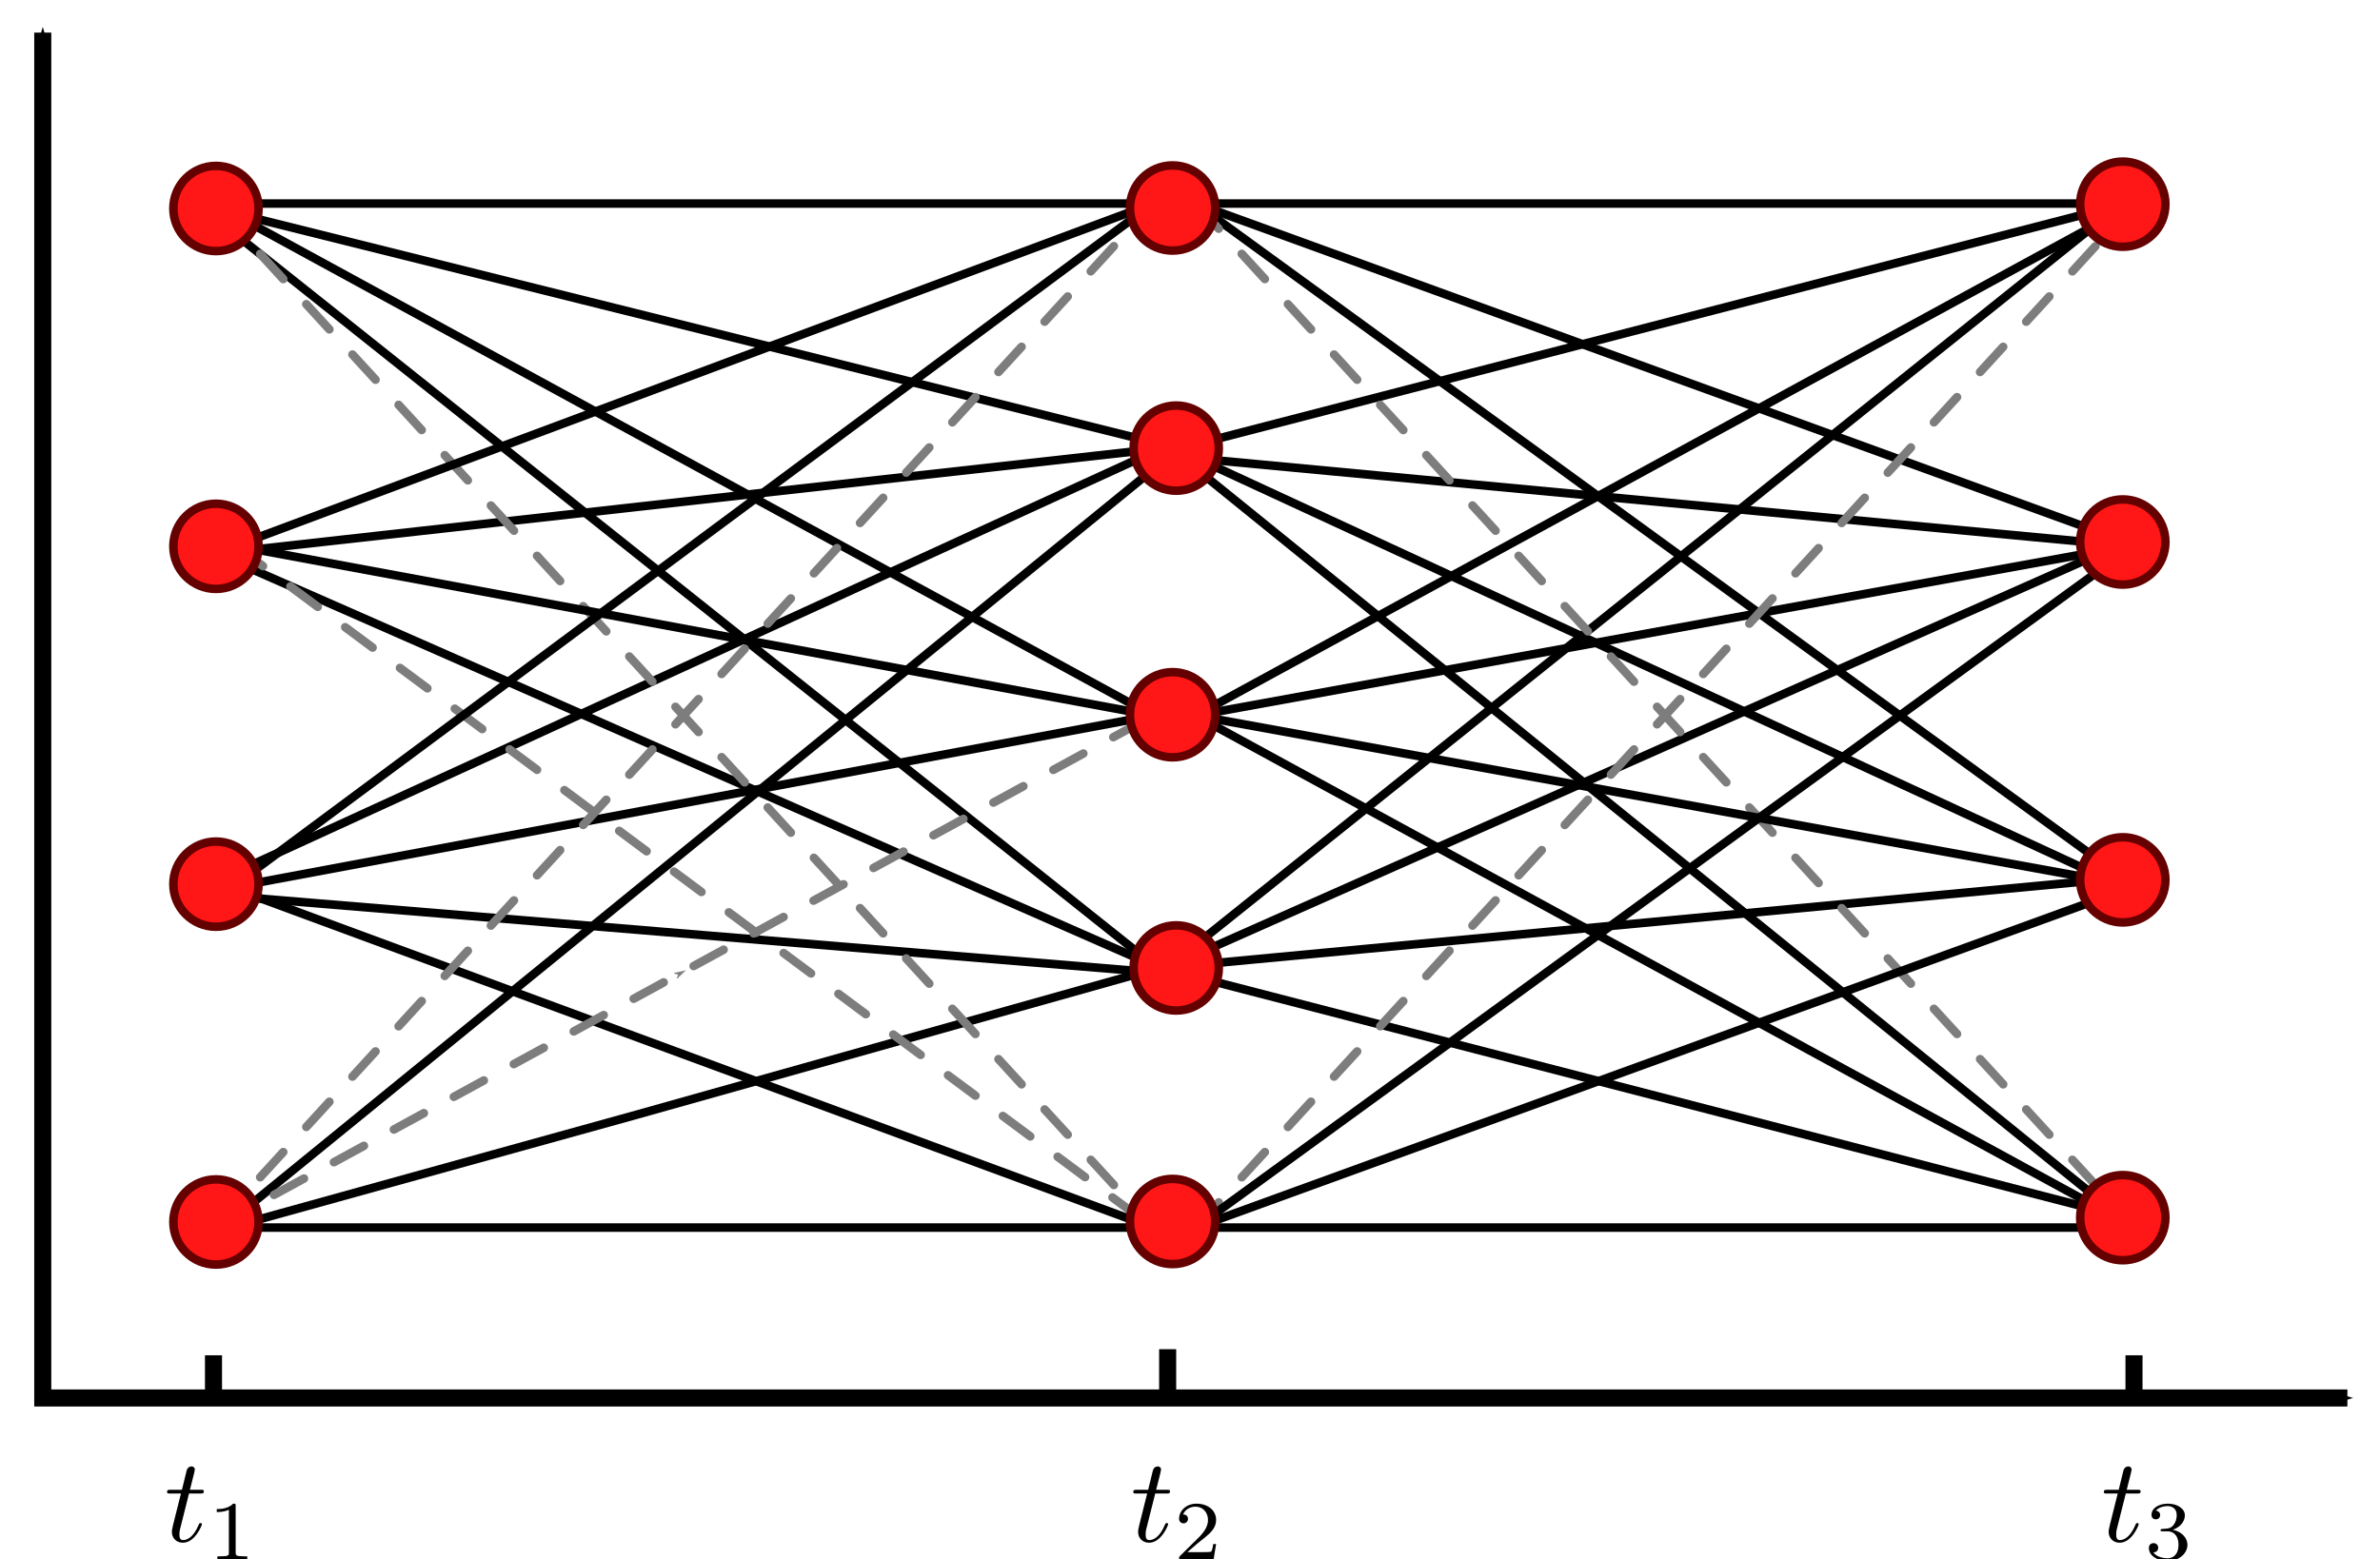 <?xml version="1.0" encoding="UTF-8" standalone="no"?>
<!-- Created with Inkscape (http://www.inkscape.org/) -->

<svg
   xmlns:dc="http://purl.org/dc/elements/1.1/"
   xmlns:cc="http://creativecommons.org/ns#"
   xmlns:rdf="http://www.w3.org/1999/02/22-rdf-syntax-ns#"
   xmlns:svg="http://www.w3.org/2000/svg"
   xmlns="http://www.w3.org/2000/svg"
   xmlns:sodipodi="http://sodipodi.sourceforge.net/DTD/sodipodi-0.dtd"
   xmlns:inkscape="http://www.inkscape.org/namespaces/inkscape"
   width="143.517"
   height="94.057"
   viewBox="0 0 143.517 94.057"
   id="svg2"
   version="1.1"
   inkscape:version="0.91 r13725"
   sodipodi:docname="dag_features.svg"
   inkscape:export-filename="/home/manteapi/Depot/gforge/fluidsculpting/images/dag_features.png"
   inkscape:export-xdpi="400"
   inkscape:export-ydpi="400">
  <sodipodi:namedview
     id="base"
     pagecolor="#ffffff"
     bordercolor="#666666"
     borderopacity="1.0"
     inkscape:pageopacity="1"
     inkscape:pageshadow="2"
     inkscape:zoom="2.7063672"
     inkscape:cx="62.630826"
     inkscape:cy="-3.0253652"
     inkscape:document-units="px"
     inkscape:current-layer="layer1"
     showgrid="false"
     fit-margin-top="0"
     fit-margin-left="0"
     fit-margin-right="0"
     fit-margin-bottom="0"
     inkscape:window-width="1615"
     inkscape:window-height="1026"
     inkscape:window-x="65"
     inkscape:window-y="24"
     inkscape:window-maximized="1"
     units="mm">
    <inkscape:grid
       snapvisiblegridlinesonly="true"
       enabled="true"
       visible="true"
       empspacing="5"
       originy="-702.452"
       originx="-264.903"
       id="grid3336"
       type="xygrid" />
  </sodipodi:namedview>
  <defs
     id="defs4">
    <marker
       style="overflow:visible"
       id="Arrow2Mstart"
       refX="0"
       refY="0"
       orient="auto"
       inkscape:stockid="Arrow2Mstart">
      <path
         transform="scale(0.6,0.6)"
         d="M 8.719,4.034 -2.207,0.016 8.719,-4.002 c -1.745,2.372 -1.735,5.617 -6e-7,8.035 z"
         style="fill-rule:evenodd;stroke-width:0.625;stroke-linejoin:round"
         id="path4219"
         inkscape:connector-curvature="0" />
    </marker>
    <marker
       inkscape:isstock="true"
       style="overflow:visible"
       id="marker7196"
       refX="0"
       refY="0"
       orient="auto"
       inkscape:stockid="Arrow1Mend">
      <path
         transform="matrix(-0.4,0,0,-0.4,-4,0)"
         style="fill:#000000;fill-opacity:1;fill-rule:evenodd;stroke:#000000;stroke-width:1pt;stroke-opacity:1"
         d="M 0,0 5,-5 -12.5,0 5,5 0,0 Z"
         id="path7198"
         inkscape:connector-curvature="0" />
    </marker>
    <marker
       inkscape:isstock="true"
       style="overflow:visible"
       id="marker7000"
       refX="0"
       refY="0"
       orient="auto"
       inkscape:stockid="Arrow1Mend">
      <path
         transform="matrix(-0.4,0,0,-0.4,-4,0)"
         style="fill:#000000;fill-opacity:1;fill-rule:evenodd;stroke:#000000;stroke-width:1pt;stroke-opacity:1"
         d="M 0,0 5,-5 -12.5,0 5,5 0,0 Z"
         id="path7002"
         inkscape:connector-curvature="0" />
    </marker>
    <marker
       inkscape:isstock="true"
       style="overflow:visible"
       id="marker6810"
       refX="0"
       refY="0"
       orient="auto"
       inkscape:stockid="Arrow1Mend">
      <path
         transform="matrix(-0.4,0,0,-0.4,-4,0)"
         style="fill:#000000;fill-opacity:1;fill-rule:evenodd;stroke:#000000;stroke-width:1pt;stroke-opacity:1"
         d="M 0,0 5,-5 -12.5,0 5,5 0,0 Z"
         id="path6812"
         inkscape:connector-curvature="0" />
    </marker>
    <marker
       inkscape:isstock="true"
       style="overflow:visible"
       id="marker6626"
       refX="0"
       refY="0"
       orient="auto"
       inkscape:stockid="Arrow1Mend">
      <path
         transform="matrix(-0.4,0,0,-0.4,-4,0)"
         style="fill:#000000;fill-opacity:1;fill-rule:evenodd;stroke:#000000;stroke-width:1pt;stroke-opacity:1"
         d="M 0,0 5,-5 -12.5,0 5,5 0,0 Z"
         id="path6628"
         inkscape:connector-curvature="0" />
    </marker>
    <marker
       inkscape:isstock="true"
       style="overflow:visible"
       id="marker6448"
       refX="0"
       refY="0"
       orient="auto"
       inkscape:stockid="Arrow1Mend">
      <path
         transform="matrix(-0.4,0,0,-0.4,-4,0)"
         style="fill:#000000;fill-opacity:1;fill-rule:evenodd;stroke:#000000;stroke-width:1pt;stroke-opacity:1"
         d="M 0,0 5,-5 -12.5,0 5,5 0,0 Z"
         id="path6450"
         inkscape:connector-curvature="0" />
    </marker>
    <marker
       inkscape:isstock="true"
       style="overflow:visible"
       id="marker6276"
       refX="0"
       refY="0"
       orient="auto"
       inkscape:stockid="Arrow1Mend">
      <path
         transform="matrix(-0.4,0,0,-0.4,-4,0)"
         style="fill:#000000;fill-opacity:1;fill-rule:evenodd;stroke:#000000;stroke-width:1pt;stroke-opacity:1"
         d="M 0,0 5,-5 -12.5,0 5,5 0,0 Z"
         id="path6278"
         inkscape:connector-curvature="0" />
    </marker>
    <marker
       inkscape:isstock="true"
       style="overflow:visible"
       id="marker6110"
       refX="0"
       refY="0"
       orient="auto"
       inkscape:stockid="Arrow1Mend">
      <path
         transform="matrix(-0.4,0,0,-0.4,-4,0)"
         style="fill:#000000;fill-opacity:1;fill-rule:evenodd;stroke:#000000;stroke-width:1pt;stroke-opacity:1"
         d="M 0,0 5,-5 -12.5,0 5,5 0,0 Z"
         id="path6112"
         inkscape:connector-curvature="0" />
    </marker>
    <marker
       inkscape:isstock="true"
       style="overflow:visible"
       id="marker5950"
       refX="0"
       refY="0"
       orient="auto"
       inkscape:stockid="Arrow1Mend">
      <path
         transform="matrix(-0.4,0,0,-0.4,-4,0)"
         style="fill:#000000;fill-opacity:1;fill-rule:evenodd;stroke:#000000;stroke-width:1pt;stroke-opacity:1"
         d="M 0,0 5,-5 -12.5,0 5,5 0,0 Z"
         id="path5952"
         inkscape:connector-curvature="0" />
    </marker>
    <marker
       inkscape:isstock="true"
       style="overflow:visible"
       id="marker5796"
       refX="0"
       refY="0"
       orient="auto"
       inkscape:stockid="Arrow1Mend">
      <path
         transform="matrix(-0.4,0,0,-0.4,-4,0)"
         style="fill:#000000;fill-opacity:1;fill-rule:evenodd;stroke:#000000;stroke-width:1pt;stroke-opacity:1"
         d="M 0,0 5,-5 -12.5,0 5,5 0,0 Z"
         id="path5798"
         inkscape:connector-curvature="0" />
    </marker>
    <marker
       inkscape:isstock="true"
       style="overflow:visible"
       id="marker5648"
       refX="0"
       refY="0"
       orient="auto"
       inkscape:stockid="Arrow1Mend">
      <path
         transform="matrix(-0.4,0,0,-0.4,-4,0)"
         style="fill:#000000;fill-opacity:1;fill-rule:evenodd;stroke:#000000;stroke-width:1pt;stroke-opacity:1"
         d="M 0,0 5,-5 -12.5,0 5,5 0,0 Z"
         id="path5650"
         inkscape:connector-curvature="0" />
    </marker>
    <marker
       inkscape:isstock="true"
       style="overflow:visible"
       id="marker5506"
       refX="0"
       refY="0"
       orient="auto"
       inkscape:stockid="Arrow1Mend">
      <path
         transform="matrix(-0.4,0,0,-0.4,-4,0)"
         style="fill:#000000;fill-opacity:1;fill-rule:evenodd;stroke:#000000;stroke-width:1pt;stroke-opacity:1"
         d="M 0,0 5,-5 -12.5,0 5,5 0,0 Z"
         id="path5508"
         inkscape:connector-curvature="0" />
    </marker>
    <marker
       inkscape:isstock="true"
       style="overflow:visible"
       id="marker5370"
       refX="0"
       refY="0"
       orient="auto"
       inkscape:stockid="Arrow1Mend">
      <path
         transform="matrix(-0.4,0,0,-0.4,-4,0)"
         style="fill:#000000;fill-opacity:1;fill-rule:evenodd;stroke:#000000;stroke-width:1pt;stroke-opacity:1"
         d="M 0,0 5,-5 -12.5,0 5,5 0,0 Z"
         id="path5372"
         inkscape:connector-curvature="0" />
    </marker>
    <marker
       inkscape:isstock="true"
       style="overflow:visible"
       id="marker5240"
       refX="0"
       refY="0"
       orient="auto"
       inkscape:stockid="Arrow1Mend">
      <path
         transform="matrix(-0.4,0,0,-0.4,-4,0)"
         style="fill:#000000;fill-opacity:1;fill-rule:evenodd;stroke:#000000;stroke-width:1pt;stroke-opacity:1"
         d="M 0,0 5,-5 -12.5,0 5,5 0,0 Z"
         id="path5242"
         inkscape:connector-curvature="0" />
    </marker>
    <marker
       inkscape:isstock="true"
       style="overflow:visible"
       id="marker5116"
       refX="0"
       refY="0"
       orient="auto"
       inkscape:stockid="Arrow1Mend">
      <path
         transform="matrix(-0.4,0,0,-0.4,-4,0)"
         style="fill:#000000;fill-opacity:1;fill-rule:evenodd;stroke:#000000;stroke-width:1pt;stroke-opacity:1"
         d="M 0,0 5,-5 -12.5,0 5,5 0,0 Z"
         id="path5118"
         inkscape:connector-curvature="0" />
    </marker>
    <marker
       inkscape:isstock="true"
       style="overflow:visible"
       id="marker4998"
       refX="0"
       refY="0"
       orient="auto"
       inkscape:stockid="Arrow1Mend">
      <path
         transform="matrix(-0.4,0,0,-0.4,-4,0)"
         style="fill:#000000;fill-opacity:1;fill-rule:evenodd;stroke:#000000;stroke-width:1pt;stroke-opacity:1"
         d="M 0,0 5,-5 -12.5,0 5,5 0,0 Z"
         id="path5000"
         inkscape:connector-curvature="0" />
    </marker>
    <marker
       inkscape:isstock="true"
       style="overflow:visible"
       id="marker4886"
       refX="0"
       refY="0"
       orient="auto"
       inkscape:stockid="Arrow1Mend">
      <path
         transform="matrix(-0.4,0,0,-0.4,-4,0)"
         style="fill:#000000;fill-opacity:1;fill-rule:evenodd;stroke:#000000;stroke-width:1pt;stroke-opacity:1"
         d="M 0,0 5,-5 -12.5,0 5,5 0,0 Z"
         id="path4888"
         inkscape:connector-curvature="0" />
    </marker>
    <marker
       inkscape:isstock="true"
       style="overflow:visible"
       id="marker4780"
       refX="0"
       refY="0"
       orient="auto"
       inkscape:stockid="Arrow1Mend">
      <path
         transform="matrix(-0.4,0,0,-0.4,-4,0)"
         style="fill:#000000;fill-opacity:1;fill-rule:evenodd;stroke:#000000;stroke-width:1pt;stroke-opacity:1"
         d="M 0,0 5,-5 -12.5,0 5,5 0,0 Z"
         id="path4782"
         inkscape:connector-curvature="0" />
    </marker>
    <marker
       inkscape:isstock="true"
       style="overflow:visible"
       id="marker4680"
       refX="0"
       refY="0"
       orient="auto"
       inkscape:stockid="Arrow1Mend">
      <path
         transform="matrix(-0.4,0,0,-0.4,-4,0)"
         style="fill:#000000;fill-opacity:1;fill-rule:evenodd;stroke:#000000;stroke-width:1pt;stroke-opacity:1"
         d="M 0,0 5,-5 -12.5,0 5,5 0,0 Z"
         id="path4682"
         inkscape:connector-curvature="0" />
    </marker>
    <marker
       inkscape:isstock="true"
       style="overflow:visible"
       id="marker4586"
       refX="0"
       refY="0"
       orient="auto"
       inkscape:stockid="Arrow1Mend">
      <path
         transform="matrix(-0.4,0,0,-0.4,-4,0)"
         style="fill:#000000;fill-opacity:1;fill-rule:evenodd;stroke:#000000;stroke-width:1pt;stroke-opacity:1"
         d="M 0,0 5,-5 -12.5,0 5,5 0,0 Z"
         id="path4588"
         inkscape:connector-curvature="0" />
    </marker>
    <marker
       inkscape:isstock="true"
       style="overflow:visible"
       id="marker4498"
       refX="0"
       refY="0"
       orient="auto"
       inkscape:stockid="Arrow1Mend">
      <path
         transform="matrix(-0.4,0,0,-0.4,-4,0)"
         style="fill:#000000;fill-opacity:1;fill-rule:evenodd;stroke:#000000;stroke-width:1pt;stroke-opacity:1"
         d="M 0,0 5,-5 -12.5,0 5,5 0,0 Z"
         id="path4500"
         inkscape:connector-curvature="0" />
    </marker>
    <marker
       inkscape:isstock="true"
       style="overflow:visible"
       id="marker4416"
       refX="0"
       refY="0"
       orient="auto"
       inkscape:stockid="Arrow1Mend">
      <path
         transform="matrix(-0.4,0,0,-0.4,-4,0)"
         style="fill:#000000;fill-opacity:1;fill-rule:evenodd;stroke:#000000;stroke-width:1pt;stroke-opacity:1"
         d="M 0,0 5,-5 -12.5,0 5,5 0,0 Z"
         id="path4418"
         inkscape:connector-curvature="0" />
    </marker>
    <marker
       inkscape:isstock="true"
       style="overflow:visible"
       id="marker4340"
       refX="0"
       refY="0"
       orient="auto"
       inkscape:stockid="Arrow1Mend">
      <path
         transform="matrix(-0.4,0,0,-0.4,-4,0)"
         style="fill:#000000;fill-opacity:1;fill-rule:evenodd;stroke:#000000;stroke-width:1pt;stroke-opacity:1"
         d="M 0,0 5,-5 -12.5,0 5,5 0,0 Z"
         id="path4342"
         inkscape:connector-curvature="0" />
    </marker>
    <marker
       inkscape:isstock="true"
       style="overflow:visible"
       id="marker4270"
       refX="0"
       refY="0"
       orient="auto"
       inkscape:stockid="Arrow1Mend">
      <path
         transform="matrix(-0.4,0,0,-0.4,-4,0)"
         style="fill:#000000;fill-opacity:1;fill-rule:evenodd;stroke:#000000;stroke-width:1pt;stroke-opacity:1"
         d="M 0,0 5,-5 -12.5,0 5,5 0,0 Z"
         id="path4272"
         inkscape:connector-curvature="0" />
    </marker>
    <marker
       inkscape:collect="always"
       inkscape:stockid="Arrow1Mend"
       orient="auto"
       refY="0"
       refX="0"
       id="marker4737"
       style="overflow:visible"
       inkscape:isstock="true">
      <path
         inkscape:connector-curvature="0"
         id="path4739"
         d="M 0,0 5,-5 -12.5,0 5,5 0,0 Z"
         style="fill:#000000;fill-opacity:1;fill-rule:evenodd;stroke:#000000;stroke-width:1pt;stroke-opacity:1"
         transform="matrix(-0.4,0,0,-0.4,-4,0)" />
    </marker>
    <marker
       inkscape:isstock="true"
       style="overflow:visible"
       id="marker4514"
       refX="0"
       refY="0"
       orient="auto"
       inkscape:stockid="Arrow1Lend">
      <path
         inkscape:connector-curvature="0"
         transform="matrix(-0.8,0,0,-0.8,-10,0)"
         style="fill:#000000;fill-opacity:1;fill-rule:evenodd;stroke:#000000;stroke-width:1pt;stroke-opacity:1"
         d="M 0,0 5,-5 -12.5,0 5,5 0,0 Z"
         id="path4516" />
    </marker>
    <marker
       inkscape:isstock="true"
       style="overflow:visible"
       id="Arrow1Mstart"
       refX="0"
       refY="0"
       orient="auto"
       inkscape:stockid="Arrow1Mstart">
      <path
         inkscape:connector-curvature="0"
         transform="matrix(0.4,0,0,0.4,4,0)"
         style="fill:#000000;fill-opacity:1;fill-rule:evenodd;stroke:#000000;stroke-width:1pt;stroke-opacity:1"
         d="M 0,0 5,-5 -12.5,0 5,5 0,0 Z"
         id="path4150" />
    </marker>
    <marker
       inkscape:isstock="true"
       style="overflow:visible"
       id="Arrow1Lend"
       refX="0"
       refY="0"
       orient="auto"
       inkscape:stockid="Arrow1Lend">
      <path
         inkscape:connector-curvature="0"
         transform="matrix(-0.8,0,0,-0.8,-10,0)"
         style="fill:#000000;fill-opacity:1;fill-rule:evenodd;stroke:#000000;stroke-width:1pt;stroke-opacity:1"
         d="M 0,0 5,-5 -12.5,0 5,5 0,0 Z"
         id="path4147" />
    </marker>
    <marker
       inkscape:isstock="true"
       style="overflow:visible"
       id="Arrow1Lstart"
       refX="0"
       refY="0"
       orient="auto"
       inkscape:stockid="Arrow1Lstart">
      <path
         inkscape:connector-curvature="0"
         transform="matrix(0.8,0,0,0.8,10,0)"
         style="fill:#000000;fill-opacity:1;fill-rule:evenodd;stroke:#000000;stroke-width:1pt;stroke-opacity:1"
         d="M 0,0 5,-5 -12.5,0 5,5 0,0 Z"
         id="path4144" />
    </marker>
    <marker
       inkscape:stockid="Arrow1Mend"
       orient="auto"
       refY="0"
       refX="0"
       id="marker4737-6"
       style="overflow:visible"
       inkscape:isstock="true">
      <path
         id="path4739-8"
         d="M 0,0 5,-5 -12.5,0 5,5 0,0 Z"
         style="fill:#000000;fill-opacity:1;fill-rule:evenodd;stroke:#000000;stroke-width:1pt;stroke-opacity:1"
         transform="matrix(-0.4,0,0,-0.4,-4,0)"
         inkscape:connector-curvature="0" />
    </marker>
    <marker
       inkscape:isstock="true"
       style="overflow:visible"
       id="Arrow1Mstart-3"
       refX="0"
       refY="0"
       orient="auto"
       inkscape:stockid="Arrow1Mstart">
      <path
         transform="matrix(0.4,0,0,0.4,4,0)"
         style="fill:#000000;fill-opacity:1;fill-rule:evenodd;stroke:#000000;stroke-width:1pt;stroke-opacity:1"
         d="M 0,0 5,-5 -12.5,0 5,5 0,0 Z"
         id="path4150-9"
         inkscape:connector-curvature="0" />
    </marker>
    <marker
       inkscape:isstock="true"
       style="overflow:visible"
       id="Arrow1Mstart-38"
       refX="0"
       refY="0"
       orient="auto"
       inkscape:stockid="Arrow1Mstart">
      <path
         inkscape:connector-curvature="0"
         transform="matrix(0.4,0,0,0.4,4,0)"
         style="fill:#000000;fill-opacity:1;fill-rule:evenodd;stroke:#000000;stroke-width:1pt;stroke-opacity:1"
         d="M 0,0 5,-5 -12.5,0 5,5 0,0 Z"
         id="path4150-6" />
    </marker>
    <marker
       inkscape:collect="always"
       inkscape:isstock="true"
       style="overflow:visible"
       id="Arrow1Mend-2"
       refX="0"
       refY="0"
       orient="auto"
       inkscape:stockid="Arrow1Mend">
      <path
         inkscape:connector-curvature="0"
         transform="matrix(-0.4,0,0,-0.4,-4,0)"
         style="fill:#000000;fill-opacity:1;fill-rule:evenodd;stroke:#000000;stroke-width:1pt;stroke-opacity:1"
         d="M 0,0 5,-5 -12.5,0 5,5 0,0 Z"
         id="path4153-1" />
    </marker>
    <marker
       inkscape:collect="always"
       inkscape:isstock="true"
       style="overflow:visible"
       id="Arrow1Mend-2m"
       refX="0"
       refY="0"
       orient="auto"
       inkscape:stockid="Arrow1Mend-2m">
      <path
         inkscape:connector-curvature="0"
         transform="matrix(-0.4,0,0,-0.4,-4,0)"
         style="fill:#7d7d7d;fill-opacity:1;fill-rule:evenodd;stroke:#7d7d7d;stroke-width:1pt;stroke-opacity:1"
         d="M 0,0 5,-5 -12.5,0 5,5 0,0 Z"
         id="path4495" />
    </marker>
    <marker
       inkscape:isstock="true"
       style="overflow:visible"
       id="marker43406"
       refX="0"
       refY="0"
       orient="auto"
       inkscape:stockid="marker43406">
      <path
         transform="matrix(-0.4,0,0,-0.4,-4,0)"
         style="fill:#7d7d7d;fill-opacity:1;fill-rule:evenodd;stroke:#7d7d7d;stroke-width:1pt;stroke-opacity:1"
         d="M 0,0 5,-5 -12.5,0 5,5 0,0 Z"
         id="path4498"
         inkscape:connector-curvature="0" />
    </marker>
    <marker
       inkscape:collect="always"
       inkscape:isstock="true"
       style="overflow:visible"
       id="Arrow1Mend-2T"
       refX="0"
       refY="0"
       orient="auto"
       inkscape:stockid="Arrow1Mend-2T">
      <path
         inkscape:connector-curvature="0"
         transform="matrix(-0.4,0,0,-0.4,-4,0)"
         style="fill:#7d7d7d;fill-opacity:1;fill-rule:evenodd;stroke:#7d7d7d;stroke-width:1pt;stroke-opacity:1"
         d="M 0,0 5,-5 -12.5,0 5,5 0,0 Z"
         id="path4501" />
    </marker>
    <marker
       inkscape:isstock="true"
       style="overflow:visible"
       id="marker4780i"
       refX="0"
       refY="0"
       orient="auto"
       inkscape:stockid="marker4780i">
      <path
         transform="matrix(-0.4,0,0,-0.4,-4,0)"
         style="fill:#7d7d7d;fill-opacity:1;fill-rule:evenodd;stroke:#7d7d7d;stroke-width:1pt;stroke-opacity:1"
         d="M 0,0 5,-5 -12.5,0 5,5 0,0 Z"
         id="path4504"
         inkscape:connector-curvature="0" />
    </marker>
    <marker
       inkscape:collect="always"
       inkscape:isstock="true"
       style="overflow:visible"
       id="Arrow1Mend-2J"
       refX="0"
       refY="0"
       orient="auto"
       inkscape:stockid="Arrow1Mend-2J">
      <path
         inkscape:connector-curvature="0"
         transform="matrix(-0.4,0,0,-0.4,-4,0)"
         style="fill:#7d7d7d;fill-opacity:1;fill-rule:evenodd;stroke:#7d7d7d;stroke-width:1pt;stroke-opacity:1"
         d="M 0,0 5,-5 -12.5,0 5,5 0,0 Z"
         id="path4507" />
    </marker>
    <marker
       inkscape:collect="always"
       inkscape:isstock="true"
       style="overflow:visible"
       id="Arrow1Mend-20"
       refX="0"
       refY="0"
       orient="auto"
       inkscape:stockid="Arrow1Mend-20">
      <path
         inkscape:connector-curvature="0"
         transform="matrix(-0.4,0,0,-0.4,-4,0)"
         style="fill:#7d7d7d;fill-opacity:1;fill-rule:evenodd;stroke:#7d7d7d;stroke-width:1pt;stroke-opacity:1"
         d="M 0,0 5,-5 -12.5,0 5,5 0,0 Z"
         id="path4800" />
    </marker>
  </defs>
  <g
     transform="translate(-264.903,-255.853)"
     id="layer1"
     inkscape:groupmode="layer"
     inkscape:label="Layer 1">
    <g
       id="g4173">
      <path
         sodipodi:nodetypes="ccc"
         style="fill:none;stroke:#000000;stroke-width:0.515;stroke-linecap:butt;stroke-linejoin:miter;stroke-miterlimit:4;stroke-dasharray:none;stroke-opacity:1;marker-mid:url(#Arrow1Mend-2)"
         d="m 12.748,11.878 24.305,6.057 33.522,8.354"
         id="path4139"
         inkscape:connector-curvature="0"
         transform="translate(265.068,256.533)" />
      <path
         sodipodi:nodetypes="ccc"
         style="fill:none;stroke:#000000;stroke-width:0.515;stroke-linecap:butt;stroke-linejoin:miter;stroke-miterlimit:4;stroke-dasharray:none;stroke-opacity:1;marker-mid:url(#Arrow1Mend-2)"
         d="M 12.563,32.754 25.114,31.355 70.574,26.288"
         id="path4141"
         inkscape:connector-curvature="0"
         transform="translate(265.068,256.533)" />
      <path
         sodipodi:nodetypes="ccc"
         style="fill:none;stroke:#000000;stroke-width:0.515;stroke-linecap:butt;stroke-linejoin:miter;stroke-miterlimit:4;stroke-dasharray:none;stroke-opacity:1;marker-mid:url(#Arrow1Mend-2)"
         d="M 12.748,52.523 59.039,31.318 70.02,26.288"
         id="path4143"
         inkscape:connector-curvature="0"
         transform="translate(265.068,256.533)" />
      <path
         sodipodi:nodetypes="ccc"
         style="fill:none;stroke:#000000;stroke-width:0.515;stroke-linecap:butt;stroke-linejoin:miter;stroke-miterlimit:4;stroke-dasharray:none;stroke-opacity:1;marker-mid:url(#Arrow1Mend-2)"
         d="M 12.748,73.769 62.209,33.473 70.574,26.658"
         id="path4145"
         inkscape:connector-curvature="0"
         transform="translate(265.068,256.533)" />
      <path
         sodipodi:nodetypes="ccc"
         style="fill:none;stroke:#000000;stroke-width:0.515;stroke-linecap:butt;stroke-linejoin:miter;stroke-miterlimit:4;stroke-dasharray:none;stroke-opacity:1;marker-mid:url(#Arrow1Mend-2)"
         d="m 12.193,73.769 26.046,-7.219 32.15,-9.039"
         id="path4148"
         inkscape:connector-curvature="0"
         transform="translate(265.068,256.533)" />
      <path
         sodipodi:nodetypes="ccc"
         style="fill:none;stroke:#000000;stroke-width:0.515;stroke-linecap:butt;stroke-linejoin:miter;stroke-miterlimit:4;stroke-dasharray:none;stroke-opacity:1;marker-mid:url(#Arrow1Mend-2)"
         d="m 12.378,53.262 27.325,2.255 30.872,2.548"
         id="path4151"
         inkscape:connector-curvature="0"
         transform="translate(265.068,256.533)" />
      <path
         sodipodi:nodetypes="ccc"
         style="fill:none;stroke:#000000;stroke-width:0.515;stroke-linecap:butt;stroke-linejoin:miter;stroke-miterlimit:4;stroke-dasharray:none;stroke-opacity:1;marker-mid:url(#Arrow1Mend-2)"
         d="m 12.563,32.57 14.323,6.295 43.688,19.2"
         id="path4153"
         inkscape:connector-curvature="0"
         transform="translate(265.068,256.533)" />
      <path
         sodipodi:nodetypes="ccc"
         style="fill:none;stroke:#000000;stroke-width:0.515;stroke-linecap:butt;stroke-linejoin:miter;stroke-miterlimit:4;stroke-dasharray:none;stroke-opacity:1;marker-mid:url(#Arrow1Mend-2)"
         d="m 12.748,12.432 49.164,39.141 7.923,6.308"
         id="path4155"
         inkscape:connector-curvature="0"
         transform="translate(265.068,256.533)" />
      <path
         style="fill:none;stroke:#000000;stroke-width:0.515;stroke-linecap:butt;stroke-linejoin:miter;stroke-miterlimit:4;stroke-dasharray:none;stroke-opacity:1;marker-mid:url(#Arrow1Mend-2)"
         d="M 127.662,11.693 70.574,26.473"
         id="path4157"
         inkscape:connector-curvature="0"
         transform="translate(265.068,256.533)" />
      <path
         sodipodi:nodetypes="ccc"
         style="fill:none;stroke:#000000;stroke-width:0.515;stroke-linecap:butt;stroke-linejoin:miter;stroke-miterlimit:4;stroke-dasharray:none;stroke-opacity:1;marker-mid:url(#Arrow1Mstart-38)"
         d="M 127.662,32.2 82.93,28.002 70.574,26.842"
         id="path4159"
         inkscape:connector-curvature="0"
         transform="translate(265.068,256.533)" />
      <path
         sodipodi:nodetypes="ccc"
         style="fill:none;stroke:#000000;stroke-width:0.515;stroke-linecap:butt;stroke-linejoin:miter;stroke-miterlimit:4;stroke-dasharray:none;stroke-opacity:1;marker-mid:url(#Arrow1Mstart-38)"
         d="M 127.662,52.707 83.1,32.096 70.944,26.473"
         id="path4161"
         inkscape:connector-curvature="0"
         transform="translate(265.068,256.533)" />
      <path
         sodipodi:nodetypes="ccc"
         style="fill:none;stroke:#000000;stroke-width:0.515;stroke-linecap:butt;stroke-linejoin:miter;stroke-miterlimit:4;stroke-dasharray:none;stroke-opacity:1;marker-mid:url(#Arrow1Mstart-38)"
         d="M 127.847,72.845 80.129,34.209 70.574,26.473"
         id="path4163"
         inkscape:connector-curvature="0"
         transform="translate(265.068,256.533)" />
      <path
         style="fill:none;stroke:#000000;stroke-width:0.515;stroke-linecap:butt;stroke-linejoin:miter;stroke-miterlimit:4;stroke-dasharray:none;stroke-opacity:1;marker-mid:url(#Arrow1Mend-2)"
         d="m 69.835,57.696 35.749,9.251 22.078,5.713"
         id="path4165"
         inkscape:connector-curvature="0"
         transform="translate(265.068,256.533)"
         sodipodi:nodetypes="ccc" />
      <path
         style="fill:none;stroke:#000000;stroke-width:0.515;stroke-linecap:butt;stroke-linejoin:miter;stroke-miterlimit:4;stroke-dasharray:none;stroke-opacity:1;marker-mid:url(#Arrow1Mstart-38)"
         d="M 127.108,52.338 82.411,56.533 70.02,57.696"
         id="path4167"
         inkscape:connector-curvature="0"
         transform="translate(265.068,256.533)"
         sodipodi:nodetypes="ccc" />
      <path
         sodipodi:nodetypes="ccc"
         style="fill:none;stroke:#000000;stroke-width:0.515;stroke-linecap:butt;stroke-linejoin:miter;stroke-miterlimit:4;stroke-dasharray:none;stroke-opacity:1;marker-mid:url(#Arrow1Mstart-38)"
         d="M 128.031,32.015 82.148,52.375 70.574,57.511"
         id="path4169"
         inkscape:connector-curvature="0"
         transform="translate(265.068,256.533)" />
      <path
         sodipodi:nodetypes="ccc"
         style="fill:none;stroke:#000000;stroke-width:0.515;stroke-linecap:butt;stroke-linejoin:miter;stroke-miterlimit:4;stroke-dasharray:none;stroke-opacity:1;marker-mid:url(#Arrow1Mstart-38)"
         d="M 127.662,11.693 78.313,51.204 70.205,57.696"
         id="path4171"
         inkscape:connector-curvature="0"
         transform="translate(265.068,256.533)" />
    </g>
    <path
       sodipodi:nodetypes="ccc"
       inkscape:connector-curvature="0"
       id="path6558"
       d="m 277.809,268.13 28.309,0 28.309,0"
       style="fill:none;stroke:#000000;stroke-width:0.515;stroke-linecap:butt;stroke-linejoin:miter;stroke-miterlimit:4;stroke-dasharray:none;stroke-opacity:1;marker-mid:url(#marker7000)" />
    <path
       sodipodi:nodetypes="ccc"
       inkscape:connector-curvature="0"
       id="path6560"
       d="m 277.809,268.13 28.309,15.441 28.309,15.441"
       style="fill:none;stroke:#000000;stroke-width:0.515;stroke-linecap:butt;stroke-linejoin:miter;stroke-miterlimit:4;stroke-dasharray:none;stroke-opacity:1;marker-mid:url(#marker6810)" />
    <path
       sodipodi:nodetypes="ccc"
       inkscape:connector-curvature="0"
       id="path6562"
       d="m 277.809,268.13 28.309,30.883 28.309,30.883"
       style="fill:none;stroke:#7d7d7d;stroke-width:0.515;stroke-linecap:round;stroke-linejoin:miter;stroke-miterlimit:4;stroke-dasharray:2.059, 2.059;stroke-dashoffset:0;stroke-opacity:1;marker-mid:url(#Arrow1Mend-2J)" />
    <path
       sodipodi:nodetypes="ccc"
       inkscape:connector-curvature="0"
       id="path6564"
       d="m 279.109,288.77 27.659,-10.32 27.659,-10.32"
       style="fill:none;stroke:#000000;stroke-width:0.515;stroke-linecap:butt;stroke-linejoin:miter;stroke-miterlimit:4;stroke-dasharray:none;stroke-opacity:1;marker-mid:url(#marker6448)" />
    <path
       sodipodi:nodetypes="ccc"
       inkscape:connector-curvature="0"
       id="path6566"
       d="m 279.109,288.77 27.659,5.121 27.659,5.121"
       style="fill:none;stroke:#000000;stroke-width:0.515;stroke-linecap:butt;stroke-linejoin:miter;stroke-miterlimit:4;stroke-dasharray:none;stroke-opacity:1;marker-mid:url(#marker6276)" />
    <path
       sodipodi:nodetypes="ccc"
       inkscape:connector-curvature="0"
       id="path6568"
       d="m 279.109,288.77 27.659,20.562 27.659,20.562"
       style="fill:none;stroke:#7d7d7d;stroke-width:0.515;stroke-linecap:round;stroke-linejoin:miter;stroke-miterlimit:4;stroke-dasharray:2.059, 2.059;stroke-dashoffset:0;stroke-opacity:1;marker-mid:url(#Arrow1Mend-2T)" />
    <path
       sodipodi:nodetypes="ccc"
       inkscape:connector-curvature="0"
       id="path6576"
       d="m 278.849,309.384 27.789,-20.627 27.789,-20.627"
       style="fill:none;stroke:#000000;stroke-width:0.515;stroke-linecap:butt;stroke-linejoin:miter;stroke-miterlimit:4;stroke-dasharray:none;stroke-opacity:1;marker-mid:url(#marker5950)" />
    <path
       sodipodi:nodetypes="ccc"
       inkscape:connector-curvature="0"
       id="path6578"
       d="m 278.849,309.384 27.789,-5.186 27.789,-5.186"
       style="fill:none;stroke:#000000;stroke-width:0.515;stroke-linecap:butt;stroke-linejoin:miter;stroke-miterlimit:4;stroke-dasharray:none;stroke-opacity:1;marker-mid:url(#marker5796)" />
    <path
       sodipodi:nodetypes="ccc"
       inkscape:connector-curvature="0"
       id="path6580"
       d="m 278.849,309.384 27.789,10.255 27.789,10.255"
       style="fill:none;stroke:#000000;stroke-width:0.515;stroke-linecap:butt;stroke-linejoin:miter;stroke-miterlimit:4;stroke-dasharray:none;stroke-opacity:1;marker-mid:url(#marker5648)" />
    <path
       sodipodi:nodetypes="ccc"
       inkscape:connector-curvature="0"
       id="path6582"
       d="m 277.809,329.895 28.309,-30.883 28.309,-30.883"
       style="fill:none;stroke:#7d7d7d;stroke-width:0.515;stroke-linecap:round;stroke-linejoin:miter;stroke-miterlimit:4;stroke-dasharray:2.059, 2.059;stroke-dashoffset:0;stroke-opacity:1;marker-mid:url(#Arrow1Mend-20)" />
    <path
       sodipodi:nodetypes="ccc"
       inkscape:connector-curvature="0"
       id="path6584"
       d="m 277.809,329.895 28.309,-15.441 28.309,-15.441"
       style="fill:none;stroke:#7d7d7d;stroke-width:0.515;stroke-linecap:round;stroke-linejoin:miter;stroke-miterlimit:4;stroke-dasharray:2.059, 2.059;stroke-dashoffset:0;stroke-opacity:1;marker-mid:url(#Arrow1Mend-2m)" />
    <path
       sodipodi:nodetypes="ccc"
       inkscape:connector-curvature="0"
       id="path6586"
       d="m 277.809,329.895 28.309,0 28.309,0"
       style="fill:none;stroke:#000000;stroke-width:0.515;stroke-linecap:butt;stroke-linejoin:miter;stroke-miterlimit:4;stroke-dasharray:none;stroke-opacity:1;marker-mid:url(#marker5240)" />
    <path
       sodipodi:nodetypes="ccc"
       inkscape:connector-curvature="0"
       id="path6594"
       d="m 337.001,268.13 28.309,0 28.309,0"
       style="fill:none;stroke:#000000;stroke-width:0.515;stroke-linecap:butt;stroke-linejoin:miter;stroke-miterlimit:4;stroke-dasharray:none;stroke-opacity:1;marker-mid:url(#marker5116)" />
    <path
       sodipodi:nodetypes="ccc"
       inkscape:connector-curvature="0"
       id="path6596"
       d="m 337.001,268.13 28.309,10.294 28.309,10.294"
       style="fill:none;stroke:#000000;stroke-width:0.515;stroke-linecap:butt;stroke-linejoin:miter;stroke-miterlimit:4;stroke-dasharray:none;stroke-opacity:1;marker-mid:url(#marker4998)" />
    <path
       sodipodi:nodetypes="ccc"
       inkscape:connector-curvature="0"
       id="path6598"
       d="m 337.001,268.13 28.309,20.588 28.309,20.588"
       style="fill:none;stroke:#000000;stroke-width:0.515;stroke-linecap:butt;stroke-linejoin:miter;stroke-miterlimit:4;stroke-dasharray:none;stroke-opacity:1;marker-mid:url(#marker4886)" />
    <path
       sodipodi:nodetypes="ccc"
       inkscape:connector-curvature="0"
       id="path6600"
       d="m 337.001,268.13 28.309,30.883 28.309,30.883"
       style="fill:none;stroke:#7d7d7d;stroke-width:0.515;stroke-linecap:round;stroke-linejoin:miter;stroke-miterlimit:4;stroke-dasharray:2.059, 2.059;stroke-dashoffset:0;stroke-opacity:1;marker-mid:url(#marker4780i)" />
    <path
       sodipodi:nodetypes="ccc"
       inkscape:connector-curvature="0"
       id="path6602"
       d="m 337.001,299.012 28.309,-15.441 28.309,-15.441"
       style="fill:none;stroke:#000000;stroke-width:0.515;stroke-linecap:butt;stroke-linejoin:miter;stroke-miterlimit:4;stroke-dasharray:none;stroke-opacity:1;marker-mid:url(#marker4680)" />
    <path
       sodipodi:nodetypes="ccc"
       inkscape:connector-curvature="0"
       id="path6604"
       d="m 337.001,299.012 28.309,-5.147 28.309,-5.147"
       style="fill:none;stroke:#000000;stroke-width:0.515;stroke-linecap:butt;stroke-linejoin:miter;stroke-miterlimit:4;stroke-dasharray:none;stroke-opacity:1;marker-mid:url(#marker4586)" />
    <path
       sodipodi:nodetypes="ccc"
       inkscape:connector-curvature="0"
       id="path6606"
       d="m 337.001,299.012 28.309,5.147 28.309,5.147"
       style="fill:none;stroke:#000000;stroke-width:0.515;stroke-linecap:butt;stroke-linejoin:miter;stroke-miterlimit:4;stroke-dasharray:none;stroke-opacity:1;marker-mid:url(#marker4498)" />
    <path
       sodipodi:nodetypes="ccc"
       inkscape:connector-curvature="0"
       id="path6608"
       d="m 337.001,299.012 28.309,15.441 28.309,15.441"
       style="fill:none;stroke:#000000;stroke-width:0.515;stroke-linecap:butt;stroke-linejoin:miter;stroke-miterlimit:4;stroke-dasharray:none;stroke-opacity:1;marker-mid:url(#marker4416)" />
    <path
       sodipodi:nodetypes="ccc"
       inkscape:connector-curvature="0"
       id="path6610"
       d="m 337.001,329.895 28.309,-30.883 28.309,-30.883"
       style="fill:none;stroke:#7d7d7d;stroke-width:0.515;stroke-linecap:round;stroke-linejoin:miter;stroke-miterlimit:4;stroke-dasharray:2.059, 2.059;stroke-dashoffset:0;stroke-opacity:1;marker-mid:url(#marker43406)" />
    <path
       sodipodi:nodetypes="ccc"
       inkscape:connector-curvature="0"
       id="path6612"
       d="m 337.001,329.895 28.309,-20.588 28.309,-20.588"
       style="fill:none;stroke:#000000;stroke-width:0.515;stroke-linecap:butt;stroke-linejoin:miter;stroke-miterlimit:4;stroke-dasharray:none;stroke-opacity:1;marker-mid:url(#marker4270)" />
    <path
       sodipodi:nodetypes="ccc"
       inkscape:connector-curvature="0"
       id="path6614"
       d="m 337.001,329.895 28.309,-10.294 28.309,-10.294"
       style="fill:none;stroke:#000000;stroke-width:0.515;stroke-linecap:butt;stroke-linejoin:miter;stroke-miterlimit:4;stroke-dasharray:none;stroke-opacity:1;marker-mid:url(#marker4737)" />
    <path
       sodipodi:nodetypes="ccc"
       inkscape:connector-curvature="0"
       id="path6616"
       d="m 337.001,329.895 28.309,0 28.309,0"
       style="fill:none;stroke:#000000;stroke-width:0.515;stroke-linecap:butt;stroke-linejoin:miter;stroke-miterlimit:4;stroke-dasharray:none;stroke-opacity:1;marker-mid:url(#marker7196)" />
    <circle
       transform="matrix(0.257,0,0,0.257,246.927,218.624)"
       r="10"
       cy="431.648"
       cx="120.619"
       id="path4622"
       style="fill:#ff1616;fill-opacity:1;stroke:#650000;stroke-width:2;stroke-linecap:round;stroke-linejoin:round;stroke-miterlimit:4;stroke-dasharray:none;stroke-dashoffset:0;stroke-opacity:1" />
    <circle
       transform="matrix(0.257,0,0,0.257,246.927,218.624)"
       r="10"
       cy="352.362"
       cx="120.619"
       id="path4622-7"
       style="fill:#ff1616;fill-opacity:1;stroke:#650000;stroke-width:2;stroke-linecap:round;stroke-linejoin:round;stroke-miterlimit:4;stroke-dasharray:none;stroke-dashoffset:0;stroke-opacity:1" />
    <circle
       transform="matrix(0.257,0,0,0.257,246.927,218.624)"
       r="10"
       cy="273.076"
       cx="120.619"
       id="path4622-3"
       style="fill:#ff1616;fill-opacity:1;stroke:#650000;stroke-width:2;stroke-linecap:round;stroke-linejoin:round;stroke-miterlimit:4;stroke-dasharray:none;stroke-dashoffset:0;stroke-opacity:1" />
    <circle
       transform="matrix(0.257,0,0,0.257,246.927,218.624)"
       r="10"
       cy="193.791"
       cx="120.619"
       id="path4622-3-8"
       style="fill:#ff1616;fill-opacity:1;stroke:#650000;stroke-width:2;stroke-linecap:round;stroke-linejoin:round;stroke-miterlimit:4;stroke-dasharray:none;stroke-dashoffset:0;stroke-opacity:1" />
    <circle
       transform="matrix(0.257,0,0,0.257,269.024,218.364)"
       r="10"
       cy="431.648"
       cx="482.047"
       id="path4622-9"
       style="fill:#ff1616;fill-opacity:1;stroke:#650000;stroke-width:2;stroke-linecap:round;stroke-linejoin:round;stroke-miterlimit:4;stroke-dasharray:none;stroke-dashoffset:0;stroke-opacity:1" />
    <circle
       transform="matrix(0.257,0,0,0.257,269.024,218.364)"
       r="10"
       cy="352.362"
       cx="482.047"
       id="path4622-7-6"
       style="fill:#ff1616;fill-opacity:1;stroke:#650000;stroke-width:2;stroke-linecap:round;stroke-linejoin:round;stroke-miterlimit:4;stroke-dasharray:none;stroke-dashoffset:0;stroke-opacity:1" />
    <circle
       transform="matrix(0.257,0,0,0.257,269.024,218.364)"
       r="10"
       cy="193.791"
       cx="482.047"
       id="path4622-3-1"
       style="fill:#ff1616;fill-opacity:1;stroke:#650000;stroke-width:2;stroke-linecap:round;stroke-linejoin:round;stroke-miterlimit:4;stroke-dasharray:none;stroke-dashoffset:0;stroke-opacity:1" />
    <circle
       transform="matrix(0.257,0,0,0.257,269.024,218.364)"
       r="10"
       cy="273.077"
       cx="482.047"
       id="path4622-5-3"
       style="fill:#ff1616;fill-opacity:1;stroke:#650000;stroke-width:2;stroke-linecap:round;stroke-linejoin:round;stroke-miterlimit:4;stroke-dasharray:none;stroke-dashoffset:0;stroke-opacity:1" />
    <path
       inkscape:connector-curvature="0"
       id="path3338-1"
       d="m 267.482,257.82 0,82.353 138.971,0"
       style="fill:none;stroke:#000000;stroke-width:1.029;stroke-linecap:butt;stroke-linejoin:miter;stroke-miterlimit:4;stroke-dasharray:none;stroke-opacity:1;marker-start:url(#Arrow1Mstart-38);marker-end:url(#Arrow1Mend-2)" />
    <path
       inkscape:connector-curvature="0"
       id="path3407"
       d="m 277.777,340.173 0,-2.574"
       style="fill:none;stroke:#000000;stroke-width:1.029;stroke-linecap:butt;stroke-linejoin:miter;stroke-miterlimit:4;stroke-dasharray:none;stroke-opacity:1" />
    <path
       inkscape:connector-curvature="0"
       id="path3407-6"
       d="m 335.314,339.805 0,-2.574"
       style="fill:none;stroke:#000000;stroke-width:1.029;stroke-linecap:butt;stroke-linejoin:miter;stroke-miterlimit:4;stroke-dasharray:none;stroke-opacity:1" />
    <path
       inkscape:connector-curvature="0"
       id="path3407-8"
       d="m 393.586,340.173 0,-2.574"
       style="fill:none;stroke:#000000;stroke-width:1.029;stroke-linecap:butt;stroke-linejoin:miter;stroke-miterlimit:4;stroke-dasharray:none;stroke-opacity:1" />
    <circle
       transform="matrix(0.257,0,0,0.257,258.352,218.594)"
       r="10"
       cy="431.648"
       cx="300.619"
       id="path4622-54"
       style="fill:#ff1616;fill-opacity:1;stroke:#650000;stroke-width:2;stroke-linecap:round;stroke-linejoin:round;stroke-miterlimit:4;stroke-dasharray:none;stroke-dashoffset:0;stroke-opacity:1" />
    <circle
       transform="matrix(0.257,0,0,0.257,258.352,218.594)"
       r="10"
       cy="312.719"
       cx="300.619"
       id="path4622-7-3"
       style="fill:#ff1616;fill-opacity:1;stroke:#650000;stroke-width:2;stroke-linecap:round;stroke-linejoin:round;stroke-miterlimit:4;stroke-dasharray:none;stroke-dashoffset:0;stroke-opacity:1" />
    <circle
       transform="matrix(0.257,0,0,0.257,258.352,218.594)"
       r="10"
       cy="193.791"
       cx="300.619"
       id="path4622-5-2"
       style="fill:#ff1616;fill-opacity:1;stroke:#650000;stroke-width:2;stroke-linecap:round;stroke-linejoin:round;stroke-miterlimit:4;stroke-dasharray:none;stroke-dashoffset:0;stroke-opacity:1" />
    <circle
       style="fill:#ff1616;fill-opacity:1;stroke:#650000;stroke-width:2;stroke-linecap:round;stroke-linejoin:round;stroke-miterlimit:4;stroke-dasharray:none;stroke-dashoffset:0;stroke-opacity:1"
       id="path4622-7-3-78"
       cx="300.619"
       cy="312.719"
       r="10"
       transform="matrix(0.257,0,0,0.257,258.571,202.513)" />
    <circle
       style="fill:#ff1616;fill-opacity:1;stroke:#650000;stroke-width:2;stroke-linecap:round;stroke-linejoin:round;stroke-miterlimit:4;stroke-dasharray:none;stroke-dashoffset:0;stroke-opacity:1"
       id="path4622-7-3-9"
       cx="300.619"
       cy="312.719"
       r="10"
       transform="matrix(0.257,0,0,0.257,258.571,233.866)" />
    <g
       transform="translate(234.177,301.424)"
       id="g3626">
      <g
         style="font-style:normal;font-variant:normal;font-weight:normal;font-stretch:normal;letter-spacing:normal;word-spacing:normal;text-anchor:start;fill:none;fill-opacity:1;fill-rule:evenodd;stroke:#000000;stroke-linecap:butt;stroke-linejoin:miter;stroke-miterlimit:10.433;stroke-dasharray:none;stroke-dashoffset:0;stroke-opacity:1"
         word-spacing="normal"
         letter-spacing="normal"
         font-size-adjust="none"
         font-stretch="normal"
         font-weight="normal"
         font-variant="normal"
         font-style="normal"
         stroke-miterlimit="10.433"
         xml:space="preserve"
         transform="matrix(0.145,0,0,-0.145,-25.416,106.299)"
         id="content"><path
           style="fill:#000000;stroke-width:0"
           inkscape:connector-curvature="0"
           id="path3629"
           d="m 465.79,426.12 4.68,0 c 0.99,0 1.49,0 1.49,1 0,0.55 -0.5,0.55 -1.39,0.55 l -4.39,0 c 1.79,7.08 2.04,8.08 2.04,8.37 0,0.85 -0.59,1.35 -1.43,1.35 -0.16,0 -1.55,-0.05 -2,-1.8 l -1.94,-7.92 -4.69,0 c -1,0 -1.5,0 -1.5,-0.94 0,-0.61 0.41,-0.61 1.41,-0.61 l 4.37,0 c -3.58,-14.14 -3.78,-14.98 -3.78,-15.89 0,-2.69 1.89,-4.58 4.58,-4.58 5.08,0 7.92,7.27 7.92,7.67 0,0.5 -0.39,0.5 -0.59,0.5 -0.46,0 -0.5,-0.15 -0.75,-0.7 -2.14,-5.17 -4.78,-6.37 -6.47,-6.37 -1.05,0 -1.55,0.65 -1.55,2.29 0,1.19 0.09,1.55 0.3,2.39 z" /><path
           style="fill:#000000;stroke-width:0"
           inkscape:connector-curvature="0"
           id="path3631"
           d="m 485.19,420.92 0,0.04 0,0.04 0,0.05 0,0.04 0,0.03 0,0.04 0,0.04 0,0.03 -0.01,0.04 0,0.03 0,0.03 0,0.03 0,0.03 -0.01,0.03 0,0.03 0,0.02 -0.01,0.03 0,0.02 -0.01,0.03 0,0.02 -0.02,0.04 -0.01,0.04 -0.02,0.03 -0.02,0.03 -0.02,0.03 -0.02,0.03 -0.03,0.02 -0.03,0.02 -0.03,0.02 -0.04,0.01 -0.04,0.01 -0.05,0.02 -0.02,0 -0.02,0 -0.03,0.01 -0.03,0 -0.02,0.01 -0.03,0 -0.03,0 -0.03,0 -0.03,0 -0.04,0.01 -0.03,0 -0.04,0 -0.03,0 -0.04,0 -0.04,0 -0.04,0 -0.04,0 -0.05,0 -0.04,0 -0.05,0 c -2.23,-2.2 -5.39,-2.23 -6.82,-2.23 l 0,-1.25 c 0.84,0 3.14,0 5.04,0.97 l 0,-17.77 c 0,-1.16 0,-1.61 -3.48,-1.61 l -1.31,0 0,-1.25 c 0.62,0.03 4.9,0.14 6.2,0.14 1.08,0 5.47,-0.11 6.23,-0.14 l 0,1.25 -1.32,0 c -3.49,0 -3.49,0.45 -3.49,1.61 z" /></g>    </g>
    <g
       transform="translate(292.441,301.424)"
       id="g3937">
      <g
         style="font-style:normal;font-variant:normal;font-weight:normal;font-stretch:normal;letter-spacing:normal;word-spacing:normal;text-anchor:start;fill:none;fill-opacity:1;fill-rule:evenodd;stroke:#000000;stroke-linecap:butt;stroke-linejoin:miter;stroke-miterlimit:10.433;stroke-dasharray:none;stroke-dashoffset:0;stroke-opacity:1"
         id="g3939"
         transform="matrix(0.145,0,0,-0.145,-25.416,106.299)"
         xml:space="preserve"
         stroke-miterlimit="10.433"
         font-style="normal"
         font-variant="normal"
         font-weight="normal"
         font-stretch="normal"
         font-size-adjust="none"
         letter-spacing="normal"
         word-spacing="normal"><path
           style="fill:#000000;stroke-width:0"
           inkscape:connector-curvature="0"
           d="m 465.79,426.12 4.68,0 c 0.99,0 1.49,0 1.49,1 0,0.55 -0.5,0.55 -1.39,0.55 l -4.39,0 c 1.79,7.08 2.04,8.08 2.04,8.37 0,0.85 -0.59,1.35 -1.43,1.35 -0.16,0 -1.55,-0.05 -2,-1.8 l -1.94,-7.92 -4.69,0 c -1,0 -1.5,0 -1.5,-0.94 0,-0.61 0.41,-0.61 1.41,-0.61 l 4.37,0 c -3.58,-14.14 -3.78,-14.98 -3.78,-15.89 0,-2.69 1.89,-4.58 4.58,-4.58 5.08,0 7.92,7.27 7.92,7.67 0,0.5 -0.39,0.5 -0.59,0.5 -0.46,0 -0.5,-0.15 -0.75,-0.7 -2.14,-5.17 -4.78,-6.37 -6.47,-6.37 -1.05,0 -1.55,0.65 -1.55,2.29 0,1.19 0.09,1.55 0.3,2.39 z"
           id="path3941" /><path
           style="fill:#000000;stroke-width:0"
           inkscape:connector-curvature="0"
           d="m 491.11,405.11 -1.18,0 c -0.1,-0.77 -0.46,-2.83 -0.91,-3.18 -0.27,-0.2 -2.95,-0.2 -3.44,-0.2 l -6.42,0 c 3.66,3.23 4.88,4.2 6.97,5.84 2.58,2.07 4.98,4.22 4.98,7.54 0,4.21 -3.68,6.79 -8.15,6.79 -4.32,0 -7.25,-3.03 -7.25,-6.23 0,-1.78 1.5,-1.96 1.86,-1.96 0.82,0 1.84,0.6 1.84,1.85 0,0.62 -0.25,1.84 -2.06,1.84 1.08,2.47 3.45,3.24 5.09,3.24 3.49,0 5.3,-2.71 5.3,-5.53 0,-3.04 -2.16,-5.44 -3.28,-6.69 l -8.39,-8.3 c -0.36,-0.31 -0.36,-0.39 -0.36,-1.36 l 14.36,0 z"
           id="path3943" /></g>    </g>
    <g
       transform="translate(350.967,301.424)"
       id="g4257">
      <g
         style="font-style:normal;font-variant:normal;font-weight:normal;font-stretch:normal;letter-spacing:normal;word-spacing:normal;text-anchor:start;fill:none;fill-opacity:1;fill-rule:evenodd;stroke:#000000;stroke-linecap:butt;stroke-linejoin:miter;stroke-miterlimit:10.433;stroke-dasharray:none;stroke-dashoffset:0;stroke-opacity:1"
         word-spacing="normal"
         letter-spacing="normal"
         font-size-adjust="none"
         font-stretch="normal"
         font-weight="normal"
         font-variant="normal"
         font-style="normal"
         stroke-miterlimit="10.433"
         xml:space="preserve"
         transform="matrix(0.145,0,0,-0.145,-25.416,106.299)"
         id="g4259"><path
           style="fill:#000000;stroke-width:0"
           inkscape:connector-curvature="0"
           id="path4261"
           d="m 465.79,426.12 4.68,0 c 0.99,0 1.49,0 1.49,1 0,0.55 -0.5,0.55 -1.39,0.55 l -4.39,0 c 1.79,7.08 2.04,8.08 2.04,8.37 0,0.85 -0.59,1.35 -1.43,1.35 -0.16,0 -1.55,-0.05 -2,-1.8 l -1.94,-7.92 -4.69,0 c -1,0 -1.5,0 -1.5,-0.94 0,-0.61 0.41,-0.61 1.41,-0.61 l 4.37,0 c -3.58,-14.14 -3.78,-14.98 -3.78,-15.89 0,-2.69 1.89,-4.58 4.58,-4.58 5.08,0 7.92,7.27 7.92,7.67 0,0.5 -0.39,0.5 -0.59,0.5 -0.46,0 -0.5,-0.15 -0.75,-0.7 -2.14,-5.17 -4.78,-6.37 -6.47,-6.37 -1.05,0 -1.55,0.65 -1.55,2.29 0,1.19 0.09,1.55 0.3,2.39 z" /><path
           style="fill:#000000;stroke-width:0"
           inkscape:connector-curvature="0"
           id="path4263"
           d="m 483.04,410.4 0.25,0 0.25,-0.02 0.24,-0.03 0.24,-0.04 0.23,-0.05 0.23,-0.06 0.22,-0.07 0.21,-0.08 0.21,-0.1 0.2,-0.1 0.2,-0.12 0.19,-0.12 0.18,-0.14 0.17,-0.15 0.17,-0.16 0.16,-0.17 0.15,-0.18 0.14,-0.19 0.14,-0.2 0.13,-0.22 0.11,-0.22 0.11,-0.24 0.1,-0.24 0.09,-0.26 0.08,-0.27 0.07,-0.28 0.06,-0.29 0.05,-0.3 0.04,-0.31 0.02,-0.32 0.02,-0.33 0.01,-0.35 c 0,-4.33 -2.52,-5.61 -4.53,-5.61 -1.39,0 -4.47,0.38 -5.93,2.44 1.63,0.06 2.02,1.22 2.02,1.95 0,1.11 -0.84,1.91 -1.92,1.91 -0.97,0 -1.96,-0.59 -1.96,-2.02 0,-3.28 3.63,-5.4 7.85,-5.4 4.84,0 8.19,3.25 8.19,6.73 0,2.72 -2.22,5.44 -6.07,6.24 3.66,1.33 4.99,3.93 4.99,6.06 0,2.75 -3.17,4.81 -7.03,4.81 -3.88,0 -6.83,-1.89 -6.83,-4.67 0,-1.19 0.76,-1.84 1.81,-1.84 1.08,0 1.77,0.79 1.77,1.76 0,1.02 -0.69,1.75 -1.77,1.81 1.22,1.55 3.61,1.93 4.91,1.93 1.56,0 3.76,-0.77 3.76,-3.8 0,-1.47 -0.48,-3.06 -1.39,-4.14 -1.15,-1.33 -2.12,-1.41 -3.87,-1.5 -0.88,-0.08 -0.94,-0.08 -1.11,-0.11 -0.08,0 -0.36,-0.06 -0.36,-0.45 0,-0.49 0.31,-0.49 0.9,-0.49 z" /></g>    </g>
  </g>
</svg>
